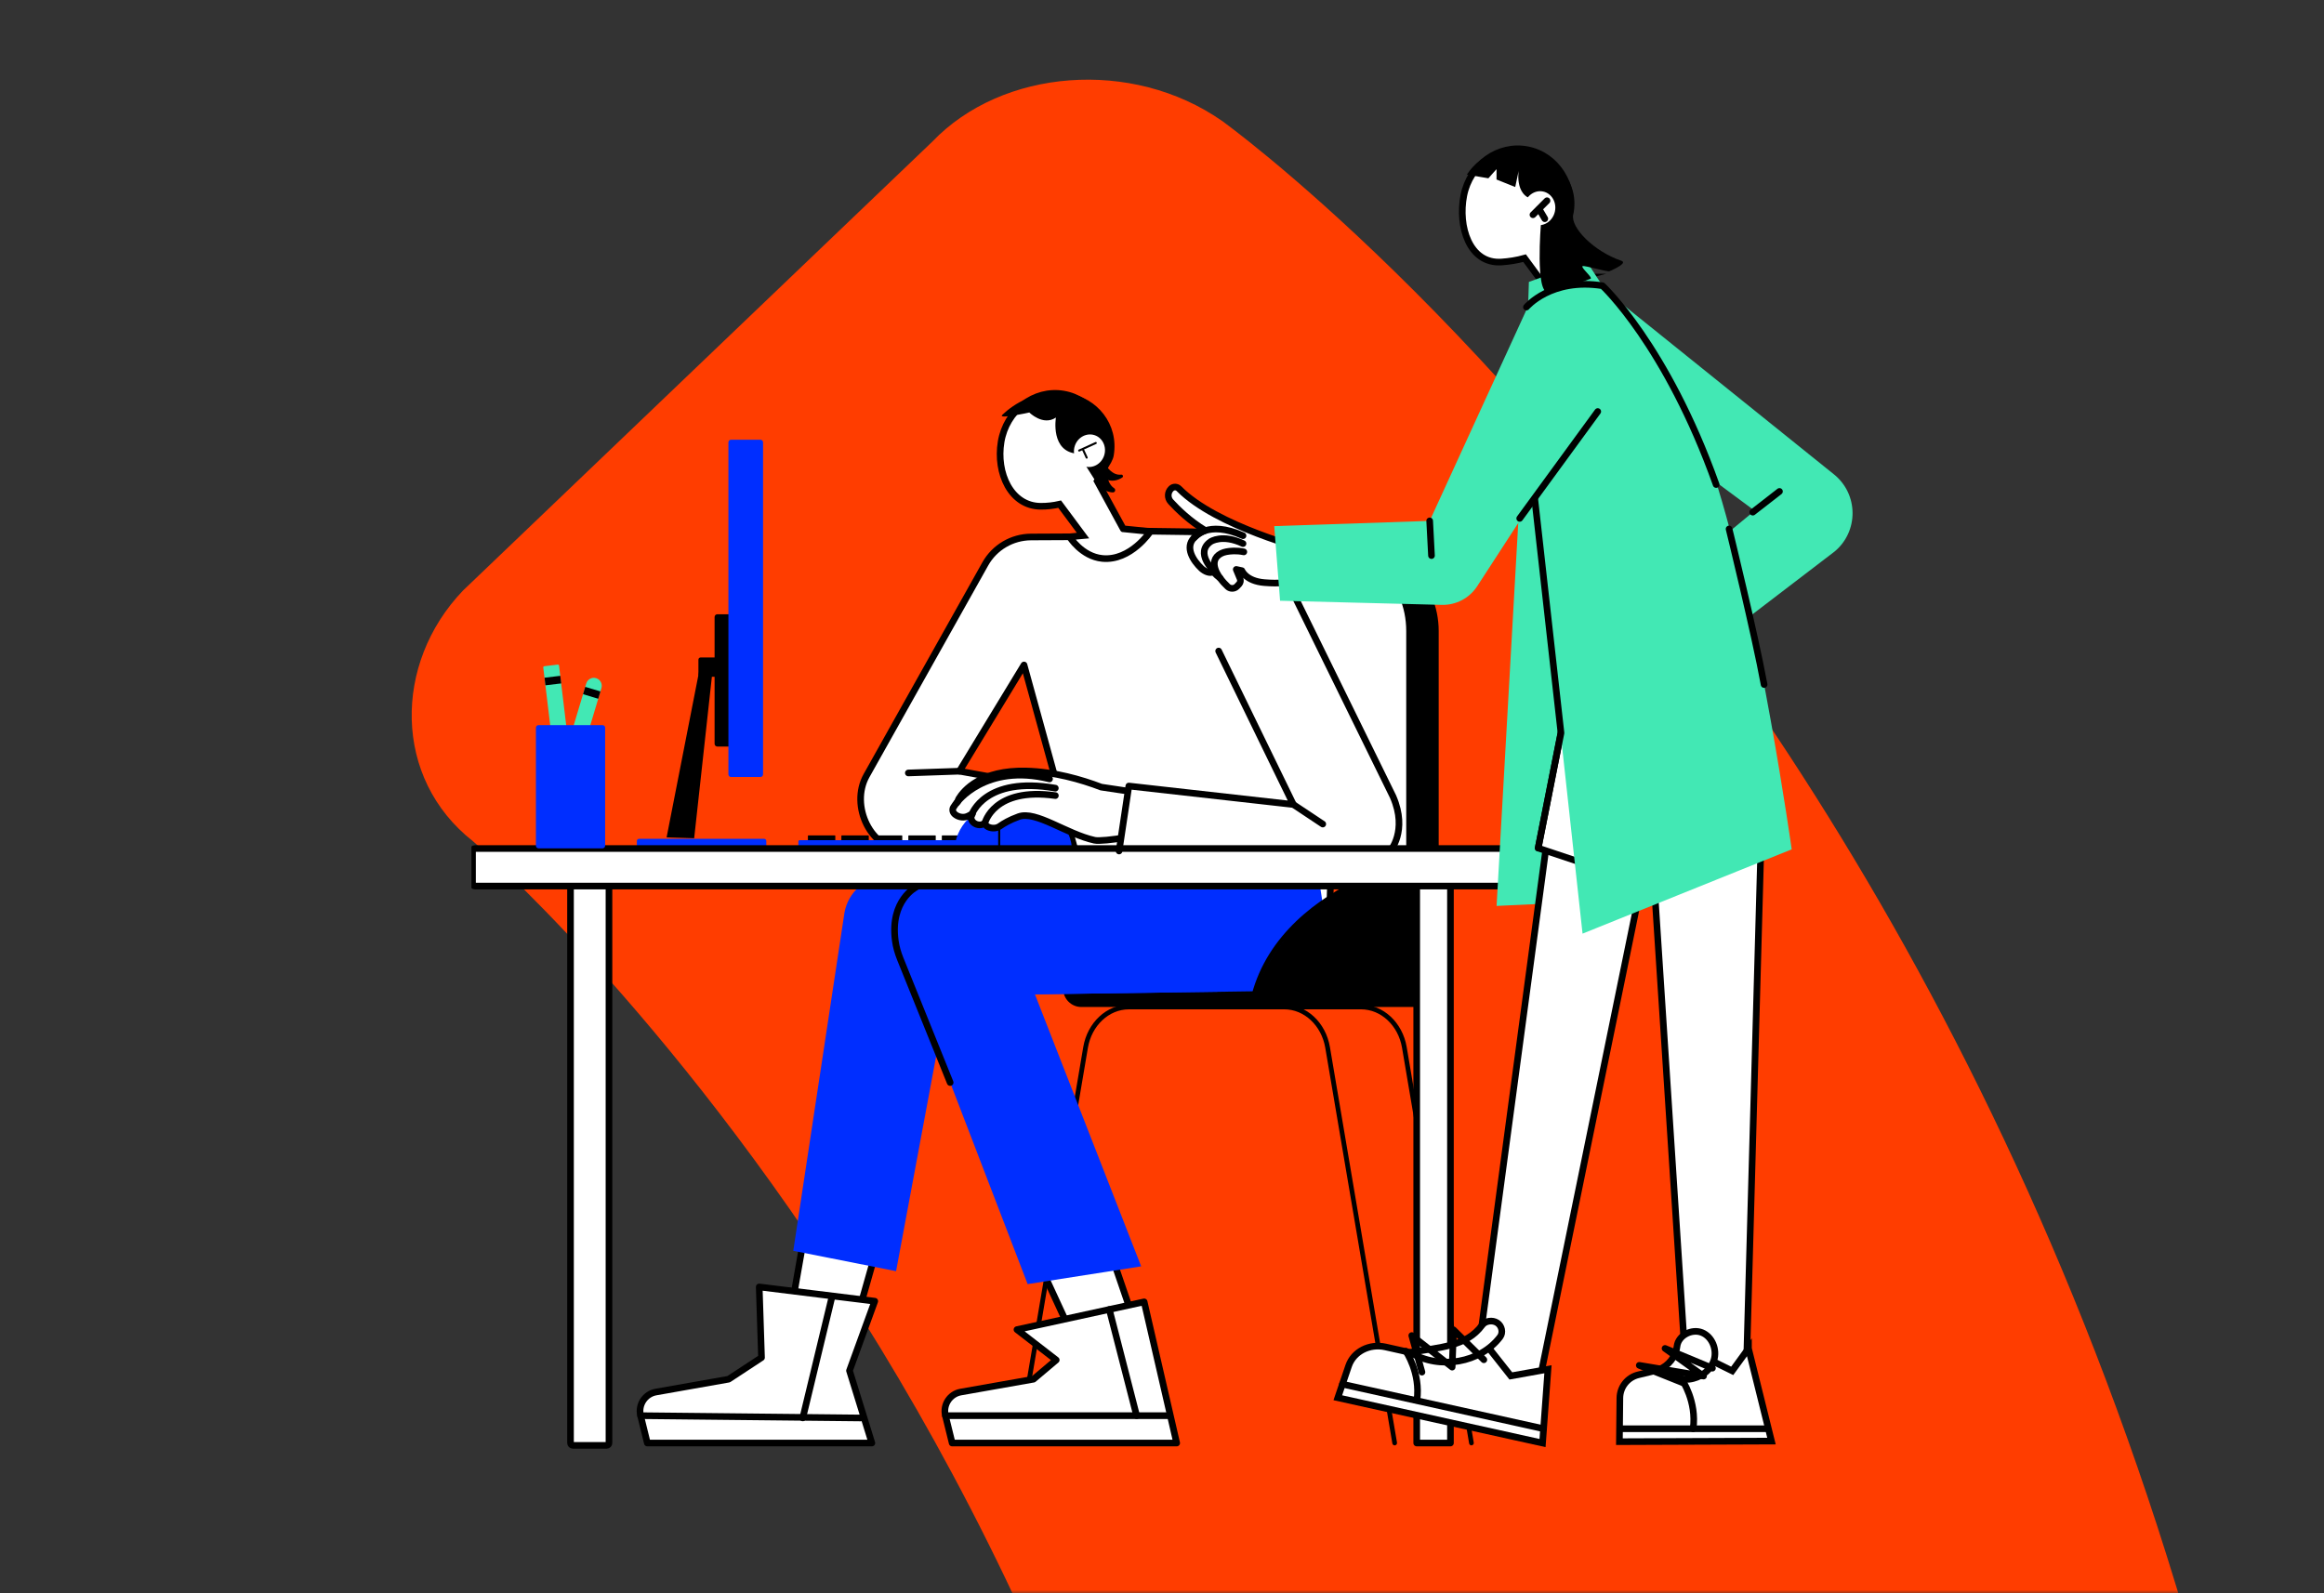 <svg width="350" height="240" viewBox="0 0 350 240" fill="none" xmlns="http://www.w3.org/2000/svg">
<rect x="0" y="0" width="350" height="240" fill="#333333" stroke="none"/>
<mask id="mask0_6587_33334" style="mask-type:alpha" maskUnits="userSpaceOnUse" x="0" y="0" width="350" height="240">
<rect width="350" height="240" rx="16" fill="#D9D9D9"/>
</mask>
<g mask="url(#mask0_6587_33334)">
<path d="M191.538 777.804C179.507 787.24 159.955 785.668 147.923 774.659L75.733 705.46C65.205 694.452 65.205 678.725 77.237 669.289C77.237 669.289 188.53 584.363 188.53 400.359C188.53 227.363 71.221 126.711 71.221 126.711C59.19 117.275 59.19 99.976 69.717 88.967L140.404 21.341C150.931 10.332 170.483 8.76 184.019 18.196C184.019 18.196 350.959 137.72 350.959 400.359C353.967 659.852 191.538 777.804 191.538 777.804Z" fill="#FF3D00"/>
</g>
<g clip-path="url(#clip0_6587_33334)">
<path d="M153.388 217.722C153.369 217.722 153.347 217.722 153.328 217.715C153.136 217.683 153.004 217.5 153.039 217.306L163.141 157.717C163.771 154.017 166.66 151.33 170.016 151.33H191.899C192.093 151.33 192.255 151.487 192.255 151.686C192.255 151.884 192.097 152.041 191.899 152.041H170.016C167.007 152.041 164.408 154.481 163.84 157.84L153.737 217.429C153.709 217.601 153.556 217.724 153.388 217.724V217.722Z" fill="black"/>
<path d="M162.853 151.688H213.162C214.673 151.688 215.899 150.464 215.899 148.952C215.899 147.439 214.675 146.215 213.162 146.215H162.853C161.342 146.215 160.116 147.439 160.116 148.952C160.116 150.464 161.34 151.688 162.853 151.688Z" fill="black"/>
<path d="M132.369 186.889L125.764 210.201L117.359 207.535L121.898 181.715L132.369 186.887V186.889Z" fill="white" stroke="black" stroke-linecap="round" stroke-linejoin="round"/>
<path d="M164.87 181.701L172.726 204.626L164.303 207.224L153.315 183.419L164.87 181.701Z" fill="white" stroke="black" stroke-linecap="round" stroke-linejoin="round"/>
<path d="M172.313 196.105L177.211 217.371H143.398L142.383 213.248C141.98 211.615 143.046 209.979 144.701 209.688L155.646 207.755L159.073 204.861L153.16 200.284L172.308 196.105H172.311H172.313Z" fill="white" stroke="black" stroke-linecap="round" stroke-linejoin="round"/>
<path d="M131.742 196.002L127.936 206.468L131.304 217.368H97.489L96.474 213.245C96.071 211.612 97.137 209.976 98.792 209.686L109.737 207.753L114.687 204.501L114.34 193.857L131.737 196.002H131.739H131.742Z" fill="white" stroke="black" stroke-linecap="round" stroke-linejoin="round"/>
<path d="M166.68 70.815C166.68 70.815 166.613 72.771 167.781 73.528C168.089 73.728 167.949 74.194 167.583 74.176C166.908 74.144 166.167 73.881 165.579 73.077C164.133 71.101 166.682 70.812 166.682 70.812H166.68V70.815Z" fill="black"/>
<path d="M166.376 69.821C166.69 70.366 167.576 71.654 168.854 71.497C169.1 71.469 169.225 71.788 169.02 71.926C168.358 72.361 167.412 72.667 166.294 72.103C164.572 71.234 165.533 70.17 166.02 69.758C166.132 69.663 166.3 69.696 166.376 69.821Z" fill="black"/>
<path d="M159.036 122.061L165.841 124.998L167.033 128.275L158.452 128.372L159.036 122.061Z" fill="black"/>
<path d="M216.67 128.372V95.055C216.67 87.614 210.641 81.584 203.2 81.584H185.936C178.502 81.584 172.474 87.607 172.466 95.042L172.429 128.374H216.67V128.372Z" fill="black"/>
<path d="M211.781 128.372V95.055C211.781 87.613 205.85 82.116 198.414 82.116L180.571 82.064C173.136 82.064 167.585 87.609 167.581 95.044L167.544 128.376H211.785H211.783L211.781 128.372Z" fill="white"/>
<path d="M209.818 120.045L192.449 84.646C191.128 81.952 188.402 80.228 185.402 80.187L169.039 79.961L169.968 81.14L165.874 80.836L155.274 80.888C152.416 80.903 149.787 82.45 148.389 84.943L130.505 116.83C127.951 121.381 131.166 128.103 136.383 128.146L147.716 128.236L154.886 118.045L144.495 116.166L154.22 100.168L162.932 131.785L200.228 137.933L200.528 128.217L209.363 128.191C209.363 128.191 212.029 125.189 209.815 120.047L209.818 120.045Z" fill="white" stroke="black" stroke-linecap="round" stroke-linejoin="round"/>
<path d="M169.156 79.653L165.253 72.49C165.947 71.564 166.445 70.469 166.658 69.204C167.445 64.498 164.525 60.089 160.139 59.356C155.752 58.623 151.558 61.843 150.772 66.551C149.985 71.258 152.244 76.24 156.735 76.261C157.689 76.268 158.653 76.162 159.588 75.945L163.105 80.677L161.083 80.862C161.083 80.862 162.902 83.825 166.022 84.123C170.289 84.528 173.246 80.065 173.246 80.065L169.16 79.656L169.156 79.653Z" fill="white" stroke="black" stroke-miterlimit="10"/>
<path d="M167.731 68.61C168.518 63.904 165.221 59.878 160.816 59.251C156.086 58.579 152.632 60.876 150.953 62.486C150.182 63.223 155.019 62.136 155.019 62.136C155.019 62.136 157.082 64.201 159.023 62.897C159.023 62.897 158.129 68.153 162.376 68.353L165.113 72.663C165.88 71.7 167.507 69.959 167.731 68.612H167.729L167.731 68.61Z" fill="black"/>
<path d="M166.281 68.632C166.712 67.339 166.074 65.962 164.857 65.555C163.639 65.149 162.303 65.867 161.872 67.158C161.441 68.451 162.079 69.828 163.297 70.235C164.514 70.64 165.85 69.923 166.281 68.632Z" fill="white"/>
<path d="M162.525 68.02C162.467 68.02 162.411 67.986 162.385 67.93C162.35 67.852 162.385 67.762 162.463 67.727L164.964 66.591C165.042 66.557 165.133 66.591 165.167 66.669C165.201 66.747 165.167 66.837 165.089 66.872L162.588 68.007C162.568 68.016 162.544 68.022 162.525 68.022V68.02Z" fill="black"/>
<path d="M163.659 69.09C163.6 69.09 163.544 69.055 163.518 69.001L162.984 67.831C162.95 67.754 162.984 67.663 163.062 67.629C163.139 67.594 163.23 67.629 163.264 67.706L163.799 68.872C163.833 68.95 163.799 69.04 163.721 69.075C163.702 69.083 163.678 69.09 163.659 69.09Z" fill="black"/>
<path d="M125.721 125.838H121.751C121.706 125.838 121.672 125.875 121.672 125.918V126.991C121.672 127.036 121.708 127.071 121.751 127.071H125.721C125.766 127.071 125.8 127.034 125.8 126.991V125.918C125.8 125.875 125.764 125.838 125.721 125.838Z" fill="black"/>
<path d="M130.761 125.838H126.792C126.746 125.838 126.712 125.875 126.712 125.918V126.991C126.712 127.036 126.749 127.071 126.792 127.071H130.761C130.806 127.071 130.841 127.034 130.841 126.991V125.918C130.841 125.875 130.804 125.838 130.761 125.838Z" fill="black"/>
<path d="M131.836 125.838H135.806C135.851 125.838 135.885 125.875 135.885 125.918V126.991C135.885 127.036 135.849 127.071 135.806 127.071H131.836C131.791 127.071 131.757 127.034 131.757 126.991V125.918C131.757 125.872 131.793 125.838 131.836 125.838Z" fill="black"/>
<path d="M140.846 125.838H136.877C136.832 125.838 136.797 125.875 136.797 125.918V126.991C136.797 127.036 136.834 127.071 136.877 127.071H140.846C140.892 127.071 140.926 127.034 140.926 126.991V125.918C140.926 125.875 140.889 125.838 140.846 125.838Z" fill="black"/>
<path d="M145.889 125.838H141.919C141.874 125.838 141.84 125.875 141.84 125.918V126.991C141.84 127.036 141.876 127.071 141.919 127.071H145.889C145.934 127.071 145.968 127.034 145.968 126.991V125.918C145.968 125.875 145.932 125.838 145.889 125.838Z" fill="black"/>
<path d="M146.505 126.562H120.432C120.325 126.562 120.238 126.649 120.238 126.756V128.181C120.238 128.289 120.325 128.375 120.432 128.375H146.505C146.613 128.375 146.699 128.289 146.699 128.181V126.756C146.699 126.649 146.613 126.562 146.505 126.562Z" fill="#002EFF"/>
<path d="M154.401 121.309H150.791C146.891 121.309 143.727 124.472 143.727 128.373H161.465C161.465 124.472 158.301 121.309 154.401 121.309H154.399H154.401Z" fill="#002EFF"/>
<path d="M150.483 128.528C150.397 128.528 150.328 128.459 150.328 128.372V123.175C150.328 123.088 150.397 123.02 150.483 123.02C150.569 123.02 150.638 123.088 150.638 123.175V128.372C150.638 128.459 150.569 128.528 150.483 128.528Z" fill="black"/>
<path d="M202.314 122.462H202.297L196.097 121.77C196.011 121.761 195.95 121.684 195.959 121.598C195.968 121.512 196.045 121.451 196.131 121.46L202.331 122.152C202.417 122.16 202.478 122.238 202.469 122.324C202.461 122.404 202.394 122.462 202.318 122.462H202.316H202.314Z" fill="white"/>
<path d="M177.368 120.289L165.844 118.567C162.818 117.41 158.75 116.24 154.509 116.139C147.785 115.981 145.195 119.007 144.389 120.319C144.318 120.434 144.286 120.563 144.286 120.69C143.973 121.039 143.745 121.362 143.587 121.619C143.378 121.959 143.482 122.395 143.835 122.679C144.406 123.142 145.251 123.228 145.859 122.89C146.035 122.793 146.238 122.688 146.464 122.578C146.419 122.657 146.376 122.733 146.341 122.806C146.106 123.269 146.365 123.841 146.921 124.11C147.369 124.328 147.908 124.293 148.261 124.022C148.281 124.006 148.305 123.989 148.324 123.976C148.369 124.207 148.539 124.429 148.802 124.554C149.391 124.84 150.095 124.797 150.572 124.455C151.13 124.054 152.043 123.511 153.414 123.013C156.019 122.067 160.622 125.649 164.844 126.571C166.132 126.851 173.005 125.737 174.83 124.83C178.566 122.974 177.364 120.287 177.364 120.287L177.368 120.289Z" fill="white" stroke="black" stroke-linecap="round" stroke-linejoin="round"/>
<path d="M198.207 128.189H168.535L169.871 118.229L195.05 121.375" fill="white"/>
<path d="M104.546 126.266L100.391 126.141L105.415 100.49L107.21 101.949L104.544 126.266H104.546Z" fill="black"/>
<path d="M111.375 92.527H108.033C107.804 92.527 107.619 92.713 107.619 92.941V112.043C107.619 112.271 107.804 112.456 108.033 112.456H111.375C111.604 112.456 111.789 112.271 111.789 112.043V92.941C111.789 92.713 111.604 92.527 111.375 92.527Z" fill="black"/>
<path d="M114.517 66.236H110.102C109.88 66.236 109.701 66.415 109.701 66.637V116.643C109.701 116.865 109.88 117.044 110.102 117.044H114.517C114.739 117.044 114.918 116.865 114.918 116.643V66.637C114.918 66.415 114.739 66.236 114.517 66.236Z" fill="#002EFF"/>
<path d="M105.516 99.035H109.022C109.205 99.035 109.356 99.184 109.356 99.369V101.617C109.356 101.8 109.207 101.951 109.022 101.951H105.516C105.333 101.951 105.182 101.802 105.182 101.617V99.369C105.182 99.186 105.33 99.035 105.516 99.035Z" fill="black"/>
<path d="M115.084 126.357H96.234C96.056 126.357 95.911 126.502 95.911 126.681V127.896C95.911 128.075 96.056 128.219 96.234 128.219H115.084C115.263 128.219 115.407 128.075 115.407 127.896V126.681C115.407 126.502 115.263 126.357 115.084 126.357Z" fill="#002EFF"/>
<path d="M190.811 149.293L155.866 149.784L145.441 131.782L182.956 130.523L198.769 133.321L199.633 138.837C200.484 144.278 196.319 149.213 190.811 149.291V149.293Z" fill="#002EFF"/>
<path d="M217.494 128.373C217.494 128.373 193.513 131.72 188.456 151.685L216.797 151.048L217.491 141.725V128.371L217.494 128.373Z" fill="black"/>
<path d="M188.455 152.04C188.436 152.04 188.412 152.04 188.393 152.033C188.201 151.999 188.072 151.813 188.106 151.622C191.559 132.507 217.179 128.126 217.435 128.083C217.627 128.051 217.81 128.182 217.84 128.374C217.873 128.566 217.741 128.749 217.549 128.779C217.295 128.82 192.164 133.123 188.802 151.744C188.77 151.917 188.621 152.035 188.453 152.035L188.455 152.04Z" fill="black"/>
<path d="M167.602 131.024L143.648 131.412C137.493 131.511 133.325 137.719 135.567 143.453L154.765 193.431L171.862 190.755L155.864 149.78L183.439 149.392L167.602 131.021V131.024Z" fill="#002EFF"/>
<path d="M145.438 131.781L133.545 131.958C130.373 132.061 127.714 134.378 127.175 137.503L119.469 188.415L134.952 191.48L143.378 146.25L145.436 131.781H145.438Z" fill="#002EFF"/>
<path d="M221.603 217.722C221.435 217.722 221.286 217.599 221.254 217.427L211.151 157.838C210.583 154.479 207.984 152.039 204.975 152.039H169.781C169.587 152.039 169.425 151.882 169.425 151.684C169.425 151.485 169.582 151.328 169.781 151.328H204.975C208.328 151.328 211.22 154.013 211.85 157.715L221.952 217.304C221.984 217.496 221.855 217.679 221.663 217.713C221.644 217.716 221.622 217.72 221.603 217.72V217.722Z" fill="black"/>
<path d="M210.042 217.722C209.874 217.722 209.725 217.599 209.692 217.427L199.59 157.838C199.021 154.479 196.422 152.039 193.414 152.039H171.53C171.337 152.039 171.175 151.882 171.175 151.684C171.175 151.485 171.332 151.328 171.53 151.328H193.414C196.767 151.328 199.659 154.013 200.288 157.715L210.391 217.304C210.423 217.496 210.294 217.679 210.102 217.713C210.083 217.716 210.061 217.72 210.042 217.72V217.722Z" fill="black"/>
<path d="M86.274 217.367H91.356V133.119H86.274V217.367Z" fill="white"/>
<path d="M91.358 217.721H86.276C86.082 217.721 85.921 217.563 85.921 217.365V133.117C85.921 132.923 86.078 132.762 86.276 132.762H91.358C91.552 132.762 91.713 132.919 91.713 133.117V217.369C91.713 217.563 91.556 217.725 91.358 217.725V217.721Z" fill="white" stroke="black" stroke-linecap="round" stroke-linejoin="round"/>
<path d="M213.36 217.367H218.442V133.119H213.36V217.367Z" fill="white" stroke="black" stroke-linecap="round" stroke-linejoin="round"/>
<path d="M71.517 133.121H233.199V128.18H71.517V133.121Z" fill="white"/>
<path d="M233.199 133.471H71.517C71.323 133.471 71.162 133.313 71.162 133.115V128.174C71.162 127.98 71.319 127.818 71.517 127.818H233.199C233.393 127.818 233.554 127.976 233.554 128.174V133.115C233.554 133.309 233.397 133.471 233.199 133.471Z" fill="white" stroke="black" stroke-linecap="round" stroke-linejoin="round"/>
<path d="M197.032 82.848C197.032 82.848 183.18 79.324 177.564 73.618C177.248 73.295 176.735 73.28 176.401 73.584C175.825 74.109 175.787 74.999 176.312 75.575C177.342 76.702 179.181 78.503 181.525 79.91C180.974 80.109 180.396 80.445 179.847 80.992C178.377 82.453 179.734 84.494 180.928 85.617C181.383 86.046 182.215 86.451 182.713 86.134C183.081 86.537 183.456 86.869 183.756 87.086C184.111 87.578 184.525 88.028 184.9 88.371C185.301 88.739 185.926 88.713 186.298 88.317L186.602 87.992C186.602 87.992 186.604 87.989 186.609 87.985C186.818 87.759 186.87 87.431 186.751 87.147L186.182 85.776L187.031 85.962C187.031 85.962 187.632 87.535 190.419 87.761C192.757 87.953 193.811 87.692 193.811 87.692L194.451 86.731L197.039 82.848H197.032Z" fill="white" stroke="black" stroke-linecap="round" stroke-linejoin="round"/>
<path d="M265.219 126.686L262.989 207.059L253.977 207.593L249.068 132.222L265.221 126.686H265.219Z" fill="white" stroke="black" stroke-miterlimit="10"/>
<path d="M228.852 75.229L225.389 136.464L240.864 135.73L234.748 71.842L228.852 75.229Z" fill="#42E8B4"/>
<path d="M235.595 107.143L221.939 208.856L231.947 207.598L249.249 123.029L235.595 107.143Z" fill="white" stroke="black" stroke-miterlimit="10"/>
<path d="M235.882 106.281L249.249 123.025L246.473 132.716L231.654 127.751L235.884 106.279L235.882 106.281Z" fill="white" stroke="black" stroke-linecap="round" stroke-linejoin="round"/>
<path d="M238.108 41.73L234.453 36.177C235.373 35.216 236.045 34.024 236.332 32.563C237.248 27.896 234.436 23.416 230.05 22.556C225.667 21.696 221.368 24.784 220.454 29.45C219.539 34.117 221.288 39.789 226.124 39.47C227.286 39.392 228.469 39.205 229.604 38.886L232.755 43.161L238.11 41.733H238.108V41.73Z" fill="white" stroke="black" stroke-miterlimit="10"/>
<path d="M241.336 43.04L238.881 39.279L230.255 42.469L230.091 47.539L241.334 43.042L241.336 43.04Z" fill="#42E8B4"/>
<path d="M241.03 43.162L276.196 71.454C279.89 74.426 279.942 80.033 276.302 83.072L263.146 93.131L260.513 80.02L264.258 76.934L245.348 62.916L241.034 43.164H241.032L241.03 43.162Z" fill="#42E8B4"/>
<path d="M192.781 90.489L191.903 79.251L215.315 78.464L230.598 45.121L240.75 42.81C240.75 42.81 252.473 53.131 258.782 73.669C265.09 94.208 269.835 127.94 269.835 127.94L238.336 140.637L231.147 74.943L222.474 88.297C221.301 90.105 219.273 91.172 217.121 91.114L192.781 90.491H192.783L192.781 90.489Z" fill="#42E8B4"/>
<path d="M220.911 26.31C223.038 23.004 226.975 21.953 230.048 22.556C234.431 23.416 237.98 27.68 236.929 32.318C236.489 34.262 240.041 37.871 244.163 39.274C244.924 39.535 243.988 40.151 242.394 40.86C242.099 40.992 238.674 39.957 238.343 40.091C237.983 40.237 239.933 41.841 239.541 41.987C236.55 43.116 233.709 43.922 233.166 44C231.184 44.291 232.067 33.732 232.067 33.732L231.656 30.094C228.007 30.105 228.714 25.73 228.714 25.73L228.197 28.17L225.381 27.041V25.478L224.156 26.857L220.913 26.306L220.911 26.31Z" fill="black"/>
<path d="M229.559 30.859C229.863 29.471 231.141 28.575 232.412 28.851C233.684 29.127 234.474 30.478 234.171 31.865C233.867 33.253 232.589 34.15 231.317 33.874C230.046 33.596 229.255 32.247 229.559 30.859Z" fill="white"/>
<path d="M263.325 203.131L260.875 206.499L255.679 203.943L250.1 206.281L246.738 207.092C245.12 207.48 243.973 208.921 243.956 210.589L243.887 217.164L266.788 217.076L263.327 203.133H263.325V203.131Z" fill="white" stroke="black" stroke-miterlimit="10"/>
<path d="M249.844 206.294C251.289 205.742 252.38 204.344 252.561 202.805C252.755 201.159 254.793 200.105 256.33 200.732C257.866 201.359 258.627 203.309 258.121 204.887C257.614 206.464 256.045 207.574 254.395 207.764C252.748 207.953 249.846 206.294 249.846 206.294H249.844Z" fill="white" stroke="black" stroke-miterlimit="10"/>
<path d="M223.739 202.453L227.536 207.261L233.126 206.257L232.309 217.372L201.478 210.547L203.107 205.752C203.842 203.593 206.238 202.356 208.645 202.895L212.395 203.733L223.739 202.457V202.453Z" fill="white" stroke="black" stroke-miterlimit="10"/>
<path d="M212.395 203.724C216.806 202.938 220.853 202.849 223.215 199.611C223.687 198.962 224.771 198.796 225.482 199.261C226.191 199.727 226.4 200.742 225.917 201.384C222.984 205.276 216.821 206.407 212.397 203.726H212.395V203.724Z" fill="white" stroke="black" stroke-miterlimit="10"/>
<path d="M84.578 119.502C85.21 119.694 85.876 119.334 86.065 118.699L90.578 103.648C90.767 103.013 90.41 102.347 89.776 102.155C89.145 101.963 88.479 102.323 88.289 102.959L83.777 118.009C83.587 118.645 83.945 119.311 84.578 119.502Z" fill="#42E8B4"/>
<path d="M90.097 105.258L87.809 104.568L88.141 103.465L90.429 104.154L90.097 105.258Z" fill="black"/>
<path d="M86.162 118.091L84.13 118.335C84.035 118.346 83.951 118.279 83.938 118.184L81.816 100.546C81.805 100.451 81.872 100.367 81.967 100.354L83.999 100.111C84.094 100.1 84.177 100.167 84.191 100.261L86.313 117.9C86.324 117.994 86.257 118.078 86.162 118.091Z" fill="#42E8B4"/>
<path d="M84.382 101.801L82.01 102.087L82.148 103.232L84.52 102.947L84.382 101.803V101.801Z" fill="black"/>
<path d="M81.107 127.789H90.739C90.959 127.789 91.136 127.61 91.136 127.393V109.623C91.136 109.403 90.957 109.227 90.739 109.227H81.107C80.887 109.227 80.71 109.405 80.71 109.623V127.393C80.71 127.613 80.889 127.789 81.107 127.789Z" fill="#002EFF"/>
<path d="M96.476 213.248L129.615 213.595" stroke="black" stroke-linecap="round" stroke-linejoin="round"/>
<path d="M142.383 213.248H175.944" stroke="black" stroke-linecap="round" stroke-linejoin="round"/>
<path d="M202.17 208.506L232.466 215.216" stroke="black" stroke-linecap="round" stroke-linejoin="round"/>
<path d="M243.905 215.217H266.325" stroke="black" stroke-miterlimit="10"/>
<path d="M179.844 80.992C179.844 80.992 181.805 78.272 187.201 80.692" stroke="black" stroke-linecap="round" stroke-linejoin="round"/>
<path d="M182.835 86.036C182.835 86.036 179.862 83.289 182.331 81.584C182.331 81.584 184.072 80.397 187.201 81.882" stroke="black" stroke-linecap="round" stroke-linejoin="round"/>
<path d="M183.753 87.085C183.753 87.085 181.689 84.521 183.893 83.374C184.148 83.243 184.426 83.157 184.708 83.105C185.24 83.006 186.21 82.898 187.322 83.133" stroke="black" stroke-linecap="round" stroke-linejoin="round"/>
<path d="M230.867 32.35L232.983 30.236" stroke="black" stroke-linecap="round" stroke-linejoin="round"/>
<path d="M231.794 31.49L232.651 32.945" stroke="black" stroke-linecap="round" stroke-linejoin="round"/>
<path d="M229.887 46.253C229.887 46.253 233.604 41.816 241.336 43.04C241.336 43.04 250.966 51.97 258.455 72.987" stroke="black" stroke-linecap="round" stroke-linejoin="round"/>
<path d="M215.313 78.461L215.586 83.691" stroke="black" stroke-linecap="round" stroke-linejoin="round"/>
<path d="M228.872 78.09L240.625 61.99" stroke="black" stroke-linecap="round" stroke-linejoin="round"/>
<path d="M231.145 75.223L235.089 110.413L231.651 127.752" stroke="black" stroke-linecap="round" stroke-linejoin="round"/>
<path d="M260.403 79.68C260.403 79.68 264.321 95.676 265.676 103.113" stroke="black" stroke-linecap="round" stroke-linejoin="round"/>
<path d="M263.976 77.148L267.993 74.025" stroke="black" stroke-linecap="round" stroke-linejoin="round"/>
<path d="M168.535 128.19L170.003 118.402L194.782 121.186L183.531 98.07" stroke="black" stroke-linecap="round" stroke-linejoin="round"/>
<path d="M199.211 124.131L194.782 121.186" stroke="black" stroke-linecap="round" stroke-linejoin="round"/>
<path d="M136.797 116.433L144.495 116.168" stroke="black" stroke-linecap="round" stroke-linejoin="round"/>
<path d="M148.33 123.978C148.33 123.978 149.634 118.53 158.941 119.843" stroke="black" stroke-linecap="round" stroke-linejoin="round"/>
<path d="M146.346 122.711C146.346 122.711 148.305 116.86 158.935 118.724" stroke="black" stroke-linecap="round" stroke-linejoin="round"/>
<path d="M144.092 120.921C144.092 120.921 148.352 114.922 158.062 117.333" stroke="black" stroke-linecap="round" stroke-linejoin="round"/>
<path d="M137.963 133.641C137.963 133.641 134.015 135.615 134.83 141.685C134.955 142.627 135.222 143.54 135.575 144.422L143.098 163.066" stroke="black" stroke-linecap="round" stroke-linejoin="round"/>
<path d="M120.9 213.585L125.29 195.373" stroke="black" stroke-linecap="round" stroke-linejoin="round"/>
<path d="M167.065 197.25L171.179 213.248" stroke="black" stroke-linecap="round" stroke-linejoin="round"/>
<path d="M253.324 207.836C253.324 207.836 255.563 211.107 254.992 215.217" stroke="black" stroke-linecap="round" stroke-linejoin="round"/>
<path d="M211.727 203.537C211.727 203.537 213.966 206.808 213.395 210.918" stroke="black" stroke-linecap="round" stroke-linejoin="round"/>
<path d="M214.149 206.689L212.617 201.179L218.698 205.935L218.899 200.314L223.471 204.825" stroke="black" stroke-linecap="round" stroke-linejoin="round"/>
<path d="M253.449 208.297L246.88 205.668L256.558 207.283L250.759 203.119L257.897 206.093" stroke="black" stroke-linecap="round" stroke-linejoin="round"/>
</g>
<defs>
<clipPath id="clip0_6587_33334">
<rect width="208" height="208" fill="white" transform="translate(71 16)"/>
</clipPath>
</defs>
</svg>
